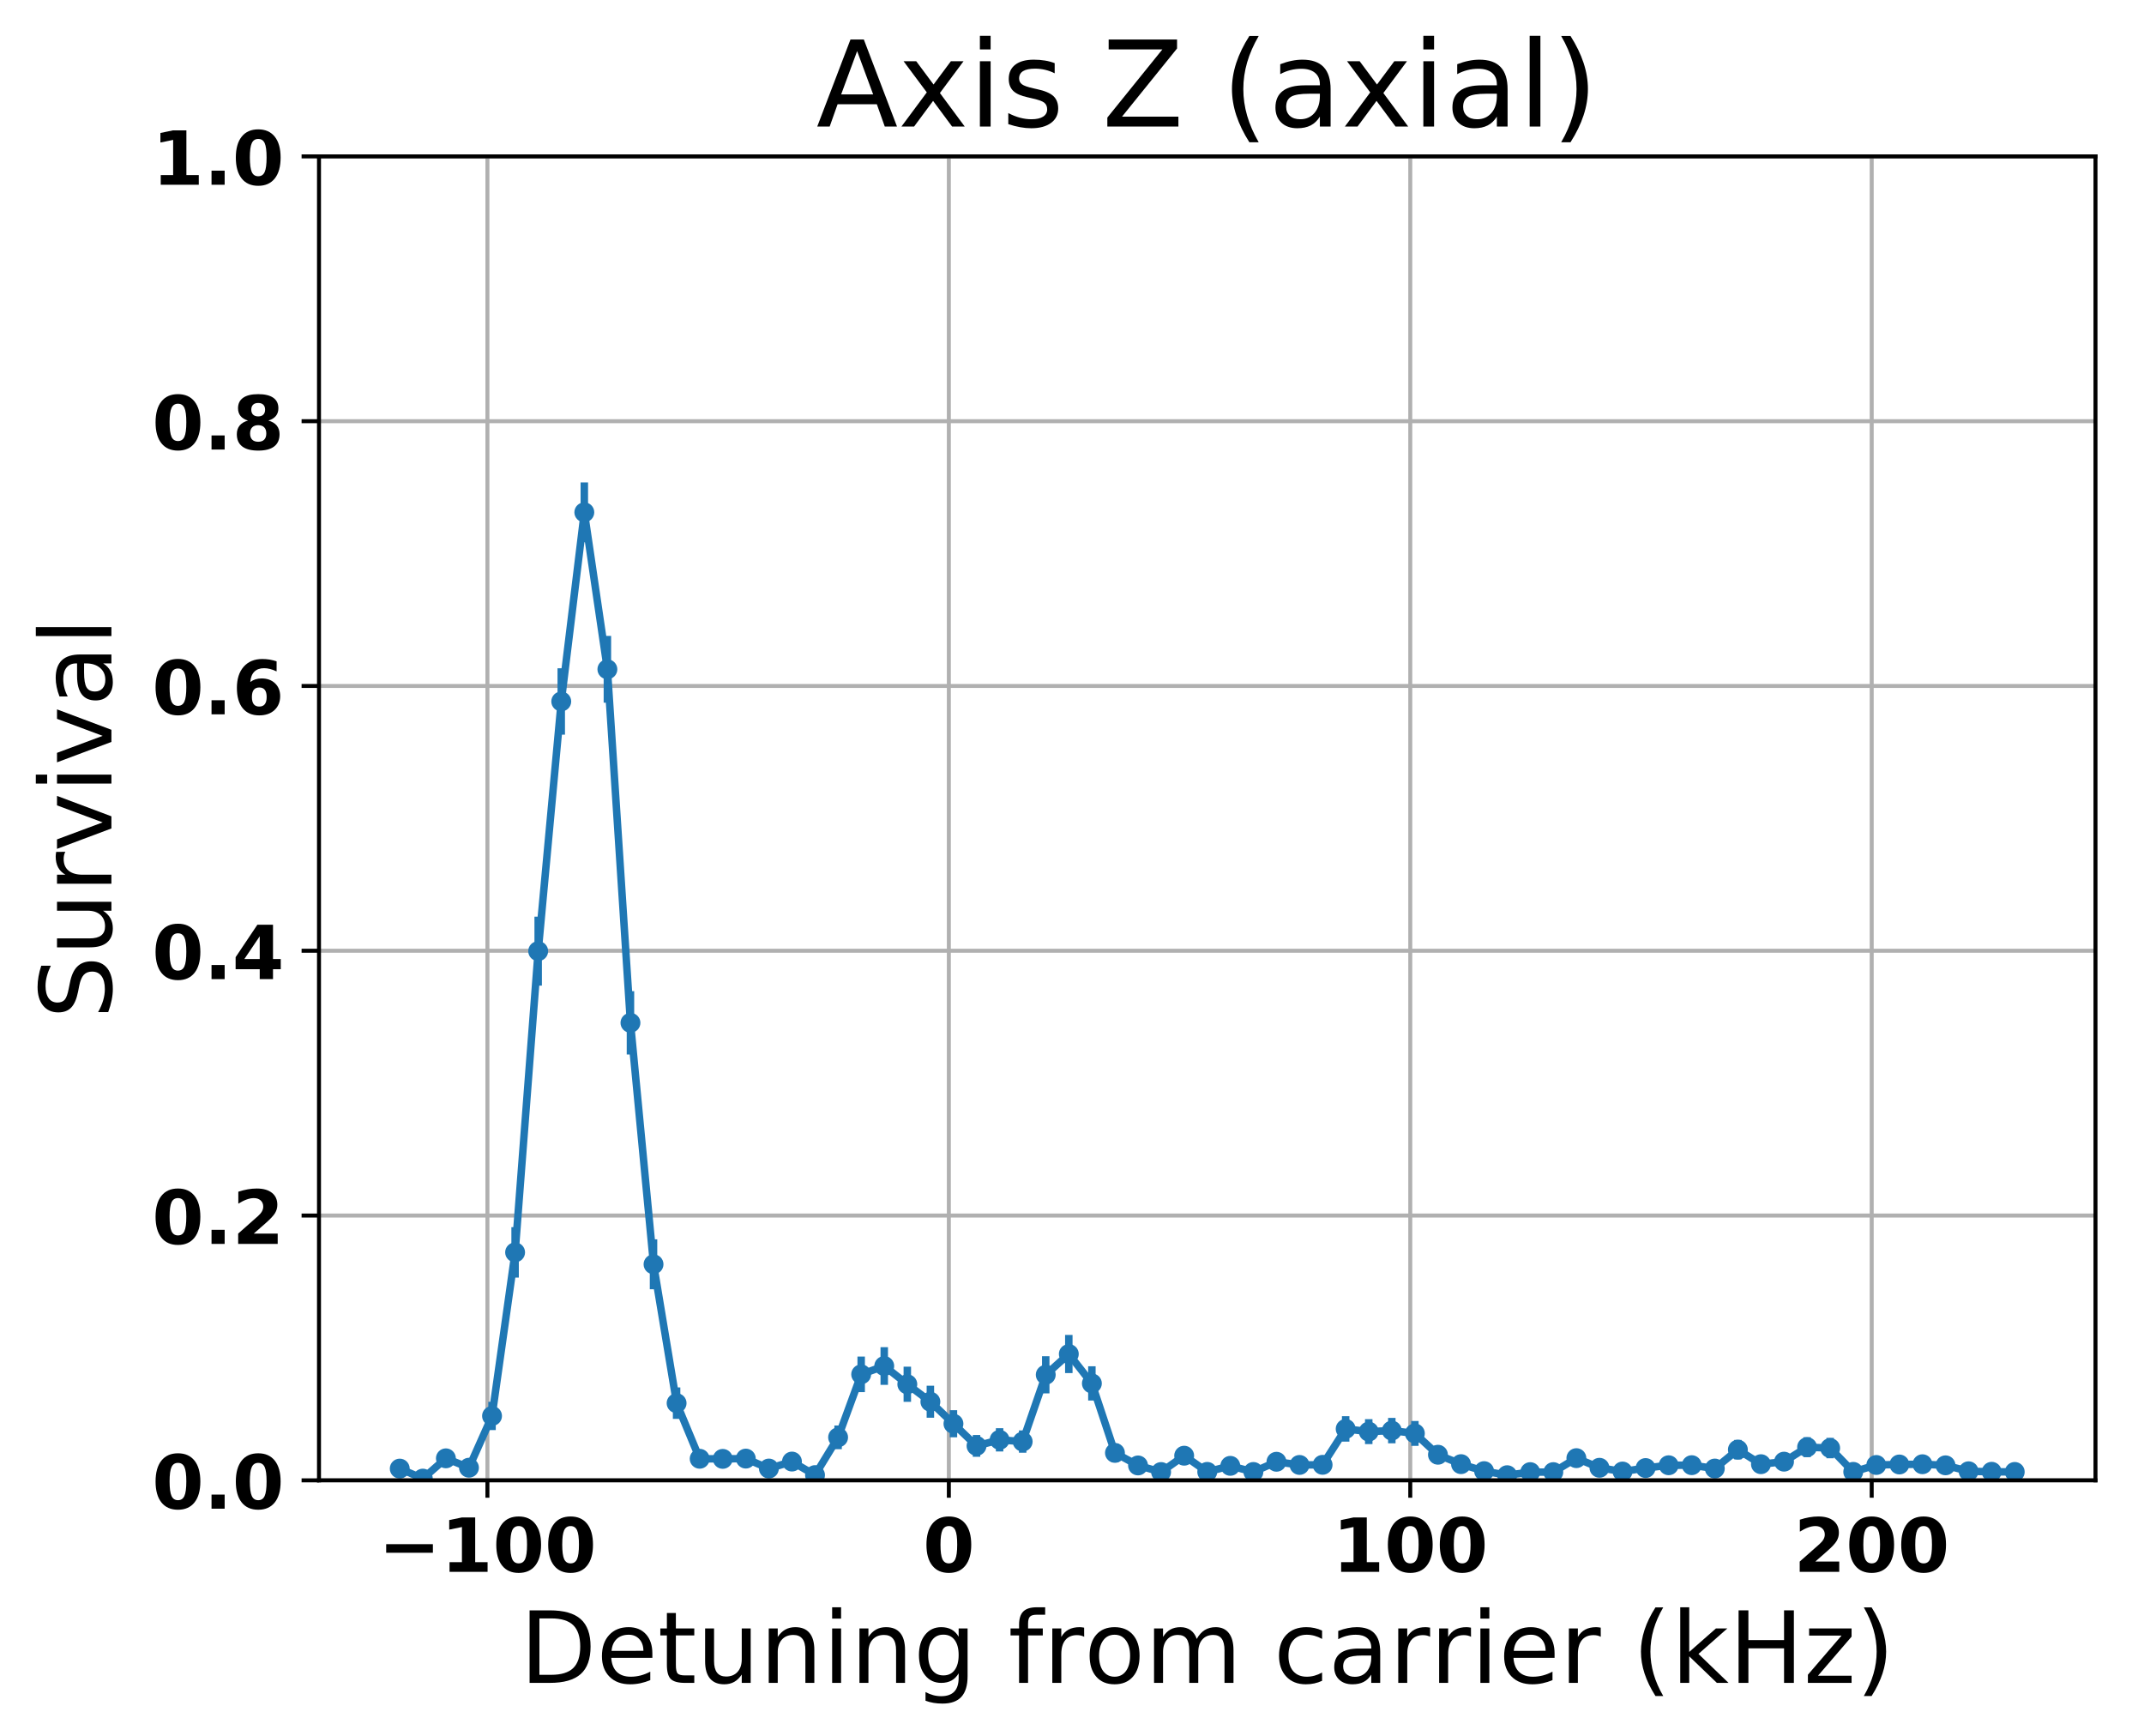 <?xml version="1.0" encoding="utf-8" standalone="no"?>
<!DOCTYPE svg PUBLIC "-//W3C//DTD SVG 1.1//EN"
  "http://www.w3.org/Graphics/SVG/1.1/DTD/svg11.dtd">
<!-- Created with matplotlib (http://matplotlib.org/) -->
<svg height="349pt" version="1.1" viewBox="0 0 431 349" width="431pt" xmlns="http://www.w3.org/2000/svg" xmlns:xlink="http://www.w3.org/1999/xlink">
 <defs>
  <style type="text/css">
*{stroke-linecap:butt;stroke-linejoin:round;}
  </style>
 </defs>
 <g id="figure_1">
  <g id="patch_1">
   <path d="M 0 349.622 
L 431.947 349.622 
L 431.947 0 
L 0 0 
z
" style="fill:none;"/>
  </g>
  <g id="axes_1">
   <g id="patch_2">
    <path d="M 64.127 297.548 
L 421.247 297.548 
L 421.247 31.436 
L 64.127 31.436 
z
" style="fill:none;"/>
   </g>
   <g id="matplotlib.axis_1">
    <g id="xtick_1">
     <g id="line2d_1">
      <path clip-path="url(#p37044e7fd1)" d="M 97.984 297.548 
L 97.984 31.436 
" style="fill:none;stroke:#b0b0b0;stroke-linecap:square;stroke-width:0.8;"/>
     </g>
     <g id="line2d_2">
      <defs>
       <path d="M 0 0 
L 0 3.5 
" id="m5db3d97ee5" style="stroke:#000000;stroke-width:0.8;"/>
      </defs>
      <g>
       <use style="stroke:#000000;stroke-width:0.8;" x="97.984" xlink:href="#m5db3d97ee5" y="297.548"/>
      </g>
     </g>
     <g id="text_1">
      <!-- −100 -->
      <defs>
       <path d="M 10.594 37.109 
L 73.188 37.109 
L 73.188 25.594 
L 10.594 25.594 
z
" id="DejaVuSans-Bold-2212"/>
       <path d="M 11.719 12.984 
L 28.328 12.984 
L 28.328 60.109 
L 11.281 56.594 
L 11.281 69.391 
L 28.219 72.906 
L 46.094 72.906 
L 46.094 12.984 
L 62.703 12.984 
L 62.703 0 
L 11.719 0 
z
" id="DejaVuSans-Bold-31"/>
       <path d="M 46 36.531 
Q 46 50.203 43.438 55.781 
Q 40.875 61.375 34.812 61.375 
Q 28.766 61.375 26.172 55.781 
Q 23.578 50.203 23.578 36.531 
Q 23.578 22.703 26.172 17.031 
Q 28.766 11.375 34.812 11.375 
Q 40.828 11.375 43.406 17.031 
Q 46 22.703 46 36.531 
z
M 64.797 36.375 
Q 64.797 18.266 56.984 8.422 
Q 49.172 -1.422 34.812 -1.422 
Q 20.406 -1.422 12.594 8.422 
Q 4.781 18.266 4.781 36.375 
Q 4.781 54.547 12.594 64.375 
Q 20.406 74.219 34.812 74.219 
Q 49.172 74.219 56.984 64.375 
Q 64.797 54.547 64.797 36.375 
z
" id="DejaVuSans-Bold-30"/>
      </defs>
      <g transform="translate(76.044 315.946)scale(0.15 -0.15)">
       <use xlink:href="#DejaVuSans-Bold-2212"/>
       <use x="83.789" xlink:href="#DejaVuSans-Bold-31"/>
       <use x="153.369" xlink:href="#DejaVuSans-Bold-30"/>
       <use x="222.949" xlink:href="#DejaVuSans-Bold-30"/>
      </g>
     </g>
    </g>
    <g id="xtick_2">
     <g id="line2d_3">
      <path clip-path="url(#p37044e7fd1)" d="M 190.743 297.548 
L 190.743 31.436 
" style="fill:none;stroke:#b0b0b0;stroke-linecap:square;stroke-width:0.8;"/>
     </g>
     <g id="line2d_4">
      <g>
       <use style="stroke:#000000;stroke-width:0.8;" x="190.743" xlink:href="#m5db3d97ee5" y="297.548"/>
      </g>
     </g>
     <g id="text_2">
      <!-- 0 -->
      <g transform="translate(185.524 315.946)scale(0.15 -0.15)">
       <use xlink:href="#DejaVuSans-Bold-30"/>
      </g>
     </g>
    </g>
    <g id="xtick_3">
     <g id="line2d_5">
      <path clip-path="url(#p37044e7fd1)" d="M 283.501 297.548 
L 283.501 31.436 
" style="fill:none;stroke:#b0b0b0;stroke-linecap:square;stroke-width:0.8;"/>
     </g>
     <g id="line2d_6">
      <g>
       <use style="stroke:#000000;stroke-width:0.8;" x="283.501" xlink:href="#m5db3d97ee5" y="297.548"/>
      </g>
     </g>
     <g id="text_3">
      <!-- 100 -->
      <g transform="translate(267.846 315.946)scale(0.15 -0.15)">
       <use xlink:href="#DejaVuSans-Bold-31"/>
       <use x="69.58" xlink:href="#DejaVuSans-Bold-30"/>
       <use x="139.16" xlink:href="#DejaVuSans-Bold-30"/>
      </g>
     </g>
    </g>
    <g id="xtick_4">
     <g id="line2d_7">
      <path clip-path="url(#p37044e7fd1)" d="M 376.26 297.548 
L 376.26 31.436 
" style="fill:none;stroke:#b0b0b0;stroke-linecap:square;stroke-width:0.8;"/>
     </g>
     <g id="line2d_8">
      <g>
       <use style="stroke:#000000;stroke-width:0.8;" x="376.26" xlink:href="#m5db3d97ee5" y="297.548"/>
      </g>
     </g>
     <g id="text_4">
      <!-- 200 -->
      <defs>
       <path d="M 28.812 13.812 
L 60.891 13.812 
L 60.891 0 
L 7.906 0 
L 7.906 13.812 
L 34.516 37.312 
Q 38.094 40.531 39.797 43.609 
Q 41.5 46.688 41.5 50 
Q 41.5 55.125 38.062 58.25 
Q 34.625 61.375 28.906 61.375 
Q 24.516 61.375 19.281 59.5 
Q 14.062 57.625 8.109 53.906 
L 8.109 69.922 
Q 14.453 72.016 20.656 73.109 
Q 26.859 74.219 32.812 74.219 
Q 45.906 74.219 53.156 68.453 
Q 60.406 62.703 60.406 52.391 
Q 60.406 46.438 57.328 41.281 
Q 54.25 36.141 44.391 27.484 
z
" id="DejaVuSans-Bold-32"/>
      </defs>
      <g transform="translate(360.604 315.946)scale(0.15 -0.15)">
       <use xlink:href="#DejaVuSans-Bold-32"/>
       <use x="69.58" xlink:href="#DejaVuSans-Bold-30"/>
       <use x="139.16" xlink:href="#DejaVuSans-Bold-30"/>
      </g>
     </g>
    </g>
    <g id="text_5">
     <!-- Detuning from carrier (kHz) -->
     <defs>
      <path d="M 19.672 64.797 
L 19.672 8.109 
L 31.594 8.109 
Q 46.688 8.109 53.688 14.938 
Q 60.688 21.781 60.688 36.531 
Q 60.688 51.172 53.688 57.984 
Q 46.688 64.797 31.594 64.797 
z
M 9.812 72.906 
L 30.078 72.906 
Q 51.266 72.906 61.172 64.094 
Q 71.094 55.281 71.094 36.531 
Q 71.094 17.672 61.125 8.828 
Q 51.172 0 30.078 0 
L 9.812 0 
z
" id="DejaVuSans-44"/>
      <path d="M 56.203 29.594 
L 56.203 25.203 
L 14.891 25.203 
Q 15.484 15.922 20.484 11.062 
Q 25.484 6.203 34.422 6.203 
Q 39.594 6.203 44.453 7.469 
Q 49.312 8.734 54.109 11.281 
L 54.109 2.781 
Q 49.266 0.734 44.188 -0.344 
Q 39.109 -1.422 33.891 -1.422 
Q 20.797 -1.422 13.156 6.188 
Q 5.516 13.812 5.516 26.812 
Q 5.516 40.234 12.766 48.109 
Q 20.016 56 32.328 56 
Q 43.359 56 49.781 48.891 
Q 56.203 41.797 56.203 29.594 
z
M 47.219 32.234 
Q 47.125 39.594 43.094 43.984 
Q 39.062 48.391 32.422 48.391 
Q 24.906 48.391 20.391 44.141 
Q 15.875 39.891 15.188 32.172 
z
" id="DejaVuSans-65"/>
      <path d="M 18.312 70.219 
L 18.312 54.688 
L 36.812 54.688 
L 36.812 47.703 
L 18.312 47.703 
L 18.312 18.016 
Q 18.312 11.328 20.141 9.422 
Q 21.969 7.516 27.594 7.516 
L 36.812 7.516 
L 36.812 0 
L 27.594 0 
Q 17.188 0 13.234 3.875 
Q 9.281 7.766 9.281 18.016 
L 9.281 47.703 
L 2.688 47.703 
L 2.688 54.688 
L 9.281 54.688 
L 9.281 70.219 
z
" id="DejaVuSans-74"/>
      <path d="M 8.5 21.578 
L 8.5 54.688 
L 17.484 54.688 
L 17.484 21.922 
Q 17.484 14.156 20.5 10.266 
Q 23.531 6.391 29.594 6.391 
Q 36.859 6.391 41.078 11.031 
Q 45.312 15.672 45.312 23.688 
L 45.312 54.688 
L 54.297 54.688 
L 54.297 0 
L 45.312 0 
L 45.312 8.406 
Q 42.047 3.422 37.719 1 
Q 33.406 -1.422 27.688 -1.422 
Q 18.266 -1.422 13.375 4.438 
Q 8.5 10.297 8.5 21.578 
z
M 31.109 56 
z
" id="DejaVuSans-75"/>
      <path d="M 54.891 33.016 
L 54.891 0 
L 45.906 0 
L 45.906 32.719 
Q 45.906 40.484 42.875 44.328 
Q 39.844 48.188 33.797 48.188 
Q 26.516 48.188 22.312 43.547 
Q 18.109 38.922 18.109 30.906 
L 18.109 0 
L 9.078 0 
L 9.078 54.688 
L 18.109 54.688 
L 18.109 46.188 
Q 21.344 51.125 25.703 53.562 
Q 30.078 56 35.797 56 
Q 45.219 56 50.047 50.172 
Q 54.891 44.344 54.891 33.016 
z
" id="DejaVuSans-6e"/>
      <path d="M 9.422 54.688 
L 18.406 54.688 
L 18.406 0 
L 9.422 0 
z
M 9.422 75.984 
L 18.406 75.984 
L 18.406 64.594 
L 9.422 64.594 
z
" id="DejaVuSans-69"/>
      <path d="M 45.406 27.984 
Q 45.406 37.75 41.375 43.109 
Q 37.359 48.484 30.078 48.484 
Q 22.859 48.484 18.828 43.109 
Q 14.797 37.75 14.797 27.984 
Q 14.797 18.266 18.828 12.891 
Q 22.859 7.516 30.078 7.516 
Q 37.359 7.516 41.375 12.891 
Q 45.406 18.266 45.406 27.984 
z
M 54.391 6.781 
Q 54.391 -7.172 48.188 -13.984 
Q 42 -20.797 29.203 -20.797 
Q 24.469 -20.797 20.266 -20.094 
Q 16.062 -19.391 12.109 -17.922 
L 12.109 -9.188 
Q 16.062 -11.328 19.922 -12.344 
Q 23.781 -13.375 27.781 -13.375 
Q 36.625 -13.375 41.016 -8.766 
Q 45.406 -4.156 45.406 5.172 
L 45.406 9.625 
Q 42.625 4.781 38.281 2.391 
Q 33.938 0 27.875 0 
Q 17.828 0 11.672 7.656 
Q 5.516 15.328 5.516 27.984 
Q 5.516 40.672 11.672 48.328 
Q 17.828 56 27.875 56 
Q 33.938 56 38.281 53.609 
Q 42.625 51.219 45.406 46.391 
L 45.406 54.688 
L 54.391 54.688 
z
" id="DejaVuSans-67"/>
      <path id="DejaVuSans-20"/>
      <path d="M 37.109 75.984 
L 37.109 68.5 
L 28.516 68.5 
Q 23.688 68.5 21.797 66.547 
Q 19.922 64.594 19.922 59.516 
L 19.922 54.688 
L 34.719 54.688 
L 34.719 47.703 
L 19.922 47.703 
L 19.922 0 
L 10.891 0 
L 10.891 47.703 
L 2.297 47.703 
L 2.297 54.688 
L 10.891 54.688 
L 10.891 58.5 
Q 10.891 67.625 15.141 71.797 
Q 19.391 75.984 28.609 75.984 
z
" id="DejaVuSans-66"/>
      <path d="M 41.109 46.297 
Q 39.594 47.172 37.812 47.578 
Q 36.031 48 33.891 48 
Q 26.266 48 22.188 43.047 
Q 18.109 38.094 18.109 28.812 
L 18.109 0 
L 9.078 0 
L 9.078 54.688 
L 18.109 54.688 
L 18.109 46.188 
Q 20.953 51.172 25.484 53.578 
Q 30.031 56 36.531 56 
Q 37.453 56 38.578 55.875 
Q 39.703 55.766 41.062 55.516 
z
" id="DejaVuSans-72"/>
      <path d="M 30.609 48.391 
Q 23.391 48.391 19.188 42.75 
Q 14.984 37.109 14.984 27.297 
Q 14.984 17.484 19.156 11.844 
Q 23.344 6.203 30.609 6.203 
Q 37.797 6.203 41.984 11.859 
Q 46.188 17.531 46.188 27.297 
Q 46.188 37.016 41.984 42.703 
Q 37.797 48.391 30.609 48.391 
z
M 30.609 56 
Q 42.328 56 49.016 48.375 
Q 55.719 40.766 55.719 27.297 
Q 55.719 13.875 49.016 6.219 
Q 42.328 -1.422 30.609 -1.422 
Q 18.844 -1.422 12.172 6.219 
Q 5.516 13.875 5.516 27.297 
Q 5.516 40.766 12.172 48.375 
Q 18.844 56 30.609 56 
z
" id="DejaVuSans-6f"/>
      <path d="M 52 44.188 
Q 55.375 50.25 60.062 53.125 
Q 64.75 56 71.094 56 
Q 79.641 56 84.281 50.016 
Q 88.922 44.047 88.922 33.016 
L 88.922 0 
L 79.891 0 
L 79.891 32.719 
Q 79.891 40.578 77.094 44.375 
Q 74.312 48.188 68.609 48.188 
Q 61.625 48.188 57.562 43.547 
Q 53.516 38.922 53.516 30.906 
L 53.516 0 
L 44.484 0 
L 44.484 32.719 
Q 44.484 40.625 41.703 44.406 
Q 38.922 48.188 33.109 48.188 
Q 26.219 48.188 22.156 43.531 
Q 18.109 38.875 18.109 30.906 
L 18.109 0 
L 9.078 0 
L 9.078 54.688 
L 18.109 54.688 
L 18.109 46.188 
Q 21.188 51.219 25.484 53.609 
Q 29.781 56 35.688 56 
Q 41.656 56 45.828 52.969 
Q 50 49.953 52 44.188 
z
" id="DejaVuSans-6d"/>
      <path d="M 48.781 52.594 
L 48.781 44.188 
Q 44.969 46.297 41.141 47.344 
Q 37.312 48.391 33.406 48.391 
Q 24.656 48.391 19.812 42.844 
Q 14.984 37.312 14.984 27.297 
Q 14.984 17.281 19.812 11.734 
Q 24.656 6.203 33.406 6.203 
Q 37.312 6.203 41.141 7.25 
Q 44.969 8.297 48.781 10.406 
L 48.781 2.094 
Q 45.016 0.344 40.984 -0.531 
Q 36.969 -1.422 32.422 -1.422 
Q 20.062 -1.422 12.781 6.344 
Q 5.516 14.109 5.516 27.297 
Q 5.516 40.672 12.859 48.328 
Q 20.219 56 33.016 56 
Q 37.156 56 41.109 55.141 
Q 45.062 54.297 48.781 52.594 
z
" id="DejaVuSans-63"/>
      <path d="M 34.281 27.484 
Q 23.391 27.484 19.188 25 
Q 14.984 22.516 14.984 16.5 
Q 14.984 11.719 18.141 8.906 
Q 21.297 6.109 26.703 6.109 
Q 34.188 6.109 38.703 11.406 
Q 43.219 16.703 43.219 25.484 
L 43.219 27.484 
z
M 52.203 31.203 
L 52.203 0 
L 43.219 0 
L 43.219 8.297 
Q 40.141 3.328 35.547 0.953 
Q 30.953 -1.422 24.312 -1.422 
Q 15.922 -1.422 10.953 3.297 
Q 6 8.016 6 15.922 
Q 6 25.141 12.172 29.828 
Q 18.359 34.516 30.609 34.516 
L 43.219 34.516 
L 43.219 35.406 
Q 43.219 41.609 39.141 45 
Q 35.062 48.391 27.688 48.391 
Q 23 48.391 18.547 47.266 
Q 14.109 46.141 10.016 43.891 
L 10.016 52.203 
Q 14.938 54.109 19.578 55.047 
Q 24.219 56 28.609 56 
Q 40.484 56 46.344 49.844 
Q 52.203 43.703 52.203 31.203 
z
" id="DejaVuSans-61"/>
      <path d="M 31 75.875 
Q 24.469 64.656 21.281 53.656 
Q 18.109 42.672 18.109 31.391 
Q 18.109 20.125 21.312 9.062 
Q 24.516 -2 31 -13.188 
L 23.188 -13.188 
Q 15.875 -1.703 12.234 9.375 
Q 8.594 20.453 8.594 31.391 
Q 8.594 42.281 12.203 53.312 
Q 15.828 64.359 23.188 75.875 
z
" id="DejaVuSans-28"/>
      <path d="M 9.078 75.984 
L 18.109 75.984 
L 18.109 31.109 
L 44.922 54.688 
L 56.391 54.688 
L 27.391 29.109 
L 57.625 0 
L 45.906 0 
L 18.109 26.703 
L 18.109 0 
L 9.078 0 
z
" id="DejaVuSans-6b"/>
      <path d="M 9.812 72.906 
L 19.672 72.906 
L 19.672 43.016 
L 55.516 43.016 
L 55.516 72.906 
L 65.375 72.906 
L 65.375 0 
L 55.516 0 
L 55.516 34.719 
L 19.672 34.719 
L 19.672 0 
L 9.812 0 
z
" id="DejaVuSans-48"/>
      <path d="M 5.516 54.688 
L 48.188 54.688 
L 48.188 46.484 
L 14.406 7.172 
L 48.188 7.172 
L 48.188 0 
L 4.297 0 
L 4.297 8.203 
L 38.094 47.516 
L 5.516 47.516 
z
" id="DejaVuSans-7a"/>
      <path d="M 8.016 75.875 
L 15.828 75.875 
Q 23.141 64.359 26.781 53.312 
Q 30.422 42.281 30.422 31.391 
Q 30.422 20.453 26.781 9.375 
Q 23.141 -1.703 15.828 -13.188 
L 8.016 -13.188 
Q 14.5 -2 17.703 9.062 
Q 20.906 20.125 20.906 31.391 
Q 20.906 42.672 17.703 53.656 
Q 14.5 64.656 8.016 75.875 
z
" id="DejaVuSans-29"/>
     </defs>
     <g transform="translate(104.501 338.262)scale(0.2 -0.2)">
      <use xlink:href="#DejaVuSans-44"/>
      <use x="77.002" xlink:href="#DejaVuSans-65"/>
      <use x="138.525" xlink:href="#DejaVuSans-74"/>
      <use x="177.734" xlink:href="#DejaVuSans-75"/>
      <use x="241.113" xlink:href="#DejaVuSans-6e"/>
      <use x="304.492" xlink:href="#DejaVuSans-69"/>
      <use x="332.275" xlink:href="#DejaVuSans-6e"/>
      <use x="395.654" xlink:href="#DejaVuSans-67"/>
      <use x="459.131" xlink:href="#DejaVuSans-20"/>
      <use x="490.918" xlink:href="#DejaVuSans-66"/>
      <use x="526.123" xlink:href="#DejaVuSans-72"/>
      <use x="567.205" xlink:href="#DejaVuSans-6f"/>
      <use x="628.387" xlink:href="#DejaVuSans-6d"/>
      <use x="725.799" xlink:href="#DejaVuSans-20"/>
      <use x="757.586" xlink:href="#DejaVuSans-63"/>
      <use x="812.566" xlink:href="#DejaVuSans-61"/>
      <use x="873.846" xlink:href="#DejaVuSans-72"/>
      <use x="914.943" xlink:href="#DejaVuSans-72"/>
      <use x="956.057" xlink:href="#DejaVuSans-69"/>
      <use x="983.84" xlink:href="#DejaVuSans-65"/>
      <use x="1045.363" xlink:href="#DejaVuSans-72"/>
      <use x="1086.477" xlink:href="#DejaVuSans-20"/>
      <use x="1118.264" xlink:href="#DejaVuSans-28"/>
      <use x="1157.277" xlink:href="#DejaVuSans-6b"/>
      <use x="1215.188" xlink:href="#DejaVuSans-48"/>
      <use x="1290.383" xlink:href="#DejaVuSans-7a"/>
      <use x="1342.873" xlink:href="#DejaVuSans-29"/>
     </g>
    </g>
   </g>
   <g id="matplotlib.axis_2">
    <g id="ytick_1">
     <g id="line2d_9">
      <path clip-path="url(#p37044e7fd1)" d="M 64.127 297.548 
L 421.247 297.548 
" style="fill:none;stroke:#b0b0b0;stroke-linecap:square;stroke-width:0.8;"/>
     </g>
     <g id="line2d_10">
      <defs>
       <path d="M 0 0 
L -3.5 0 
" id="m69295c6ba0" style="stroke:#000000;stroke-width:0.8;"/>
      </defs>
      <g>
       <use style="stroke:#000000;stroke-width:0.8;" x="64.127" xlink:href="#m69295c6ba0" y="297.548"/>
      </g>
     </g>
     <g id="text_6">
      <!-- 0.0 -->
      <defs>
       <path d="M 10.203 18.891 
L 27.781 18.891 
L 27.781 0 
L 10.203 0 
z
" id="DejaVuSans-Bold-2e"/>
      </defs>
      <g transform="translate(30.556 303.247)scale(0.15 -0.15)">
       <use xlink:href="#DejaVuSans-Bold-30"/>
       <use x="69.58" xlink:href="#DejaVuSans-Bold-2e"/>
       <use x="107.568" xlink:href="#DejaVuSans-Bold-30"/>
      </g>
     </g>
    </g>
    <g id="ytick_2">
     <g id="line2d_11">
      <path clip-path="url(#p37044e7fd1)" d="M 64.127 244.326 
L 421.247 244.326 
" style="fill:none;stroke:#b0b0b0;stroke-linecap:square;stroke-width:0.8;"/>
     </g>
     <g id="line2d_12">
      <g>
       <use style="stroke:#000000;stroke-width:0.8;" x="64.127" xlink:href="#m69295c6ba0" y="244.326"/>
      </g>
     </g>
     <g id="text_7">
      <!-- 0.2 -->
      <g transform="translate(30.556 250.025)scale(0.15 -0.15)">
       <use xlink:href="#DejaVuSans-Bold-30"/>
       <use x="69.58" xlink:href="#DejaVuSans-Bold-2e"/>
       <use x="107.568" xlink:href="#DejaVuSans-Bold-32"/>
      </g>
     </g>
    </g>
    <g id="ytick_3">
     <g id="line2d_13">
      <path clip-path="url(#p37044e7fd1)" d="M 64.127 191.103 
L 421.247 191.103 
" style="fill:none;stroke:#b0b0b0;stroke-linecap:square;stroke-width:0.8;"/>
     </g>
     <g id="line2d_14">
      <g>
       <use style="stroke:#000000;stroke-width:0.8;" x="64.127" xlink:href="#m69295c6ba0" y="191.103"/>
      </g>
     </g>
     <g id="text_8">
      <!-- 0.4 -->
      <defs>
       <path d="M 36.812 57.422 
L 16.219 26.906 
L 36.812 26.906 
z
M 33.688 72.906 
L 54.594 72.906 
L 54.594 26.906 
L 64.984 26.906 
L 64.984 13.281 
L 54.594 13.281 
L 54.594 0 
L 36.812 0 
L 36.812 13.281 
L 4.5 13.281 
L 4.5 29.391 
z
" id="DejaVuSans-Bold-34"/>
      </defs>
      <g transform="translate(30.556 196.802)scale(0.15 -0.15)">
       <use xlink:href="#DejaVuSans-Bold-30"/>
       <use x="69.58" xlink:href="#DejaVuSans-Bold-2e"/>
       <use x="107.568" xlink:href="#DejaVuSans-Bold-34"/>
      </g>
     </g>
    </g>
    <g id="ytick_4">
     <g id="line2d_15">
      <path clip-path="url(#p37044e7fd1)" d="M 64.127 137.881 
L 421.247 137.881 
" style="fill:none;stroke:#b0b0b0;stroke-linecap:square;stroke-width:0.8;"/>
     </g>
     <g id="line2d_16">
      <g>
       <use style="stroke:#000000;stroke-width:0.8;" x="64.127" xlink:href="#m69295c6ba0" y="137.881"/>
      </g>
     </g>
     <g id="text_9">
      <!-- 0.6 -->
      <defs>
       <path d="M 36.188 35.984 
Q 31.25 35.984 28.781 32.781 
Q 26.312 29.594 26.312 23.188 
Q 26.312 16.797 28.781 13.594 
Q 31.25 10.406 36.188 10.406 
Q 41.156 10.406 43.625 13.594 
Q 46.094 16.797 46.094 23.188 
Q 46.094 29.594 43.625 32.781 
Q 41.156 35.984 36.188 35.984 
z
M 59.422 71 
L 59.422 57.516 
Q 54.781 59.719 50.672 60.766 
Q 46.578 61.812 42.672 61.812 
Q 34.281 61.812 29.594 57.141 
Q 24.906 52.484 24.125 43.312 
Q 27.344 45.703 31.094 46.891 
Q 34.859 48.094 39.312 48.094 
Q 50.484 48.094 57.344 41.547 
Q 64.203 35.016 64.203 24.422 
Q 64.203 12.703 56.531 5.641 
Q 48.875 -1.422 35.984 -1.422 
Q 21.781 -1.422 13.984 8.172 
Q 6.203 17.781 6.203 35.406 
Q 6.203 53.469 15.312 63.797 
Q 24.422 74.125 40.281 74.125 
Q 45.312 74.125 50.047 73.344 
Q 54.781 72.562 59.422 71 
z
" id="DejaVuSans-Bold-36"/>
      </defs>
      <g transform="translate(30.556 143.58)scale(0.15 -0.15)">
       <use xlink:href="#DejaVuSans-Bold-30"/>
       <use x="69.58" xlink:href="#DejaVuSans-Bold-2e"/>
       <use x="107.568" xlink:href="#DejaVuSans-Bold-36"/>
      </g>
     </g>
    </g>
    <g id="ytick_5">
     <g id="line2d_17">
      <path clip-path="url(#p37044e7fd1)" d="M 64.127 84.659 
L 421.247 84.659 
" style="fill:none;stroke:#b0b0b0;stroke-linecap:square;stroke-width:0.8;"/>
     </g>
     <g id="line2d_18">
      <g>
       <use style="stroke:#000000;stroke-width:0.8;" x="64.127" xlink:href="#m69295c6ba0" y="84.659"/>
      </g>
     </g>
     <g id="text_10">
      <!-- 0.8 -->
      <defs>
       <path d="M 34.812 32.625 
Q 29.547 32.625 26.703 29.734 
Q 23.875 26.859 23.875 21.484 
Q 23.875 16.109 26.703 13.25 
Q 29.547 10.406 34.812 10.406 
Q 40.047 10.406 42.828 13.25 
Q 45.609 16.109 45.609 21.484 
Q 45.609 26.906 42.828 29.766 
Q 40.047 32.625 34.812 32.625 
z
M 21.094 38.812 
Q 14.453 40.828 11.078 44.969 
Q 7.719 49.125 7.719 55.328 
Q 7.719 64.547 14.594 69.375 
Q 21.484 74.219 34.812 74.219 
Q 48.047 74.219 54.922 69.406 
Q 61.812 64.594 61.812 55.328 
Q 61.812 49.125 58.422 44.969 
Q 55.031 40.828 48.391 38.812 
Q 55.812 36.766 59.594 32.156 
Q 63.375 27.547 63.375 20.516 
Q 63.375 9.672 56.172 4.125 
Q 48.969 -1.422 34.812 -1.422 
Q 20.609 -1.422 13.359 4.125 
Q 6.109 9.672 6.109 20.516 
Q 6.109 27.547 9.891 32.156 
Q 13.672 36.766 21.094 38.812 
z
M 25.484 53.422 
Q 25.484 49.078 27.906 46.734 
Q 30.328 44.391 34.812 44.391 
Q 39.203 44.391 41.594 46.734 
Q 44 49.078 44 53.422 
Q 44 57.766 41.594 60.078 
Q 39.203 62.406 34.812 62.406 
Q 30.328 62.406 27.906 60.062 
Q 25.484 57.719 25.484 53.422 
z
" id="DejaVuSans-Bold-38"/>
      </defs>
      <g transform="translate(30.556 90.357)scale(0.15 -0.15)">
       <use xlink:href="#DejaVuSans-Bold-30"/>
       <use x="69.58" xlink:href="#DejaVuSans-Bold-2e"/>
       <use x="107.568" xlink:href="#DejaVuSans-Bold-38"/>
      </g>
     </g>
    </g>
    <g id="ytick_6">
     <g id="line2d_19">
      <path clip-path="url(#p37044e7fd1)" d="M 64.127 31.436 
L 421.247 31.436 
" style="fill:none;stroke:#b0b0b0;stroke-linecap:square;stroke-width:0.8;"/>
     </g>
     <g id="line2d_20">
      <g>
       <use style="stroke:#000000;stroke-width:0.8;" x="64.127" xlink:href="#m69295c6ba0" y="31.436"/>
      </g>
     </g>
     <g id="text_11">
      <!-- 1.0 -->
      <g transform="translate(30.556 37.135)scale(0.15 -0.15)">
       <use xlink:href="#DejaVuSans-Bold-31"/>
       <use x="69.58" xlink:href="#DejaVuSans-Bold-2e"/>
       <use x="107.568" xlink:href="#DejaVuSans-Bold-30"/>
      </g>
     </g>
    </g>
    <g id="text_12">
     <!-- Survival -->
     <defs>
      <path d="M 53.516 70.516 
L 53.516 60.891 
Q 47.906 63.578 42.922 64.891 
Q 37.938 66.219 33.297 66.219 
Q 25.25 66.219 20.875 63.094 
Q 16.5 59.969 16.5 54.203 
Q 16.5 49.359 19.406 46.891 
Q 22.312 44.438 30.422 42.922 
L 36.375 41.703 
Q 47.406 39.594 52.656 34.297 
Q 57.906 29 57.906 20.125 
Q 57.906 9.516 50.797 4.047 
Q 43.703 -1.422 29.984 -1.422 
Q 24.812 -1.422 18.969 -0.25 
Q 13.141 0.922 6.891 3.219 
L 6.891 13.375 
Q 12.891 10.016 18.656 8.297 
Q 24.422 6.594 29.984 6.594 
Q 38.422 6.594 43.016 9.906 
Q 47.609 13.234 47.609 19.391 
Q 47.609 24.75 44.312 27.781 
Q 41.016 30.812 33.5 32.328 
L 27.484 33.5 
Q 16.453 35.688 11.516 40.375 
Q 6.594 45.062 6.594 53.422 
Q 6.594 63.094 13.406 68.656 
Q 20.219 74.219 32.172 74.219 
Q 37.312 74.219 42.625 73.281 
Q 47.953 72.359 53.516 70.516 
z
" id="DejaVuSans-53"/>
      <path d="M 2.984 54.688 
L 12.5 54.688 
L 29.594 8.797 
L 46.688 54.688 
L 56.203 54.688 
L 35.688 0 
L 23.484 0 
z
" id="DejaVuSans-76"/>
      <path d="M 9.422 75.984 
L 18.406 75.984 
L 18.406 0 
L 9.422 0 
z
" id="DejaVuSans-6c"/>
     </defs>
     <g transform="translate(22.397 204.811)rotate(-90)scale(0.2 -0.2)">
      <use xlink:href="#DejaVuSans-53"/>
      <use x="63.477" xlink:href="#DejaVuSans-75"/>
      <use x="126.855" xlink:href="#DejaVuSans-72"/>
      <use x="167.969" xlink:href="#DejaVuSans-76"/>
      <use x="227.148" xlink:href="#DejaVuSans-69"/>
      <use x="254.932" xlink:href="#DejaVuSans-76"/>
      <use x="314.111" xlink:href="#DejaVuSans-61"/>
      <use x="375.391" xlink:href="#DejaVuSans-6c"/>
     </g>
    </g>
   </g>
   <g id="LineCollection_1">
    <path clip-path="url(#p37044e7fd1)" d="M 80.36 296.401 
L 80.36 293.98 
" style="fill:none;stroke:#1f77b4;stroke-width:1.5;"/>
    <path clip-path="url(#p37044e7fd1)" d="M 84.998 297.548 
L 84.998 296.857 
" style="fill:none;stroke:#1f77b4;stroke-width:1.5;"/>
    <path clip-path="url(#p37044e7fd1)" d="M 89.636 294.813 
L 89.636 291.436 
" style="fill:none;stroke:#1f77b4;stroke-width:1.5;"/>
    <path clip-path="url(#p37044e7fd1)" d="M 94.274 296.313 
L 94.274 293.708 
" style="fill:none;stroke:#1f77b4;stroke-width:1.5;"/>
    <path clip-path="url(#p37044e7fd1)" d="M 98.912 287.45 
L 98.912 281.765 
" style="fill:none;stroke:#1f77b4;stroke-width:1.5;"/>
    <path clip-path="url(#p37044e7fd1)" d="M 103.55 256.795 
L 103.55 246.656 
" style="fill:none;stroke:#1f77b4;stroke-width:1.5;"/>
    <path clip-path="url(#p37044e7fd1)" d="M 108.188 198.106 
L 108.188 184.251 
" style="fill:none;stroke:#1f77b4;stroke-width:1.5;"/>
    <path clip-path="url(#p37044e7fd1)" d="M 112.826 147.666 
L 112.826 134.317 
" style="fill:none;stroke:#1f77b4;stroke-width:1.5;"/>
    <path clip-path="url(#p37044e7fd1)" d="M 117.463 108.986 
L 117.463 96.965 
" style="fill:none;stroke:#1f77b4;stroke-width:1.5;"/>
    <path clip-path="url(#p37044e7fd1)" d="M 122.101 141.24 
L 122.101 127.816 
" style="fill:none;stroke:#1f77b4;stroke-width:1.5;"/>
    <path clip-path="url(#p37044e7fd1)" d="M 126.739 211.955 
L 126.739 199.221 
" style="fill:none;stroke:#1f77b4;stroke-width:1.5;"/>
    <path clip-path="url(#p37044e7fd1)" d="M 131.377 259.142 
L 131.377 249.103 
" style="fill:none;stroke:#1f77b4;stroke-width:1.5;"/>
    <path clip-path="url(#p37044e7fd1)" d="M 136.015 285.195 
L 136.015 278.878 
" style="fill:none;stroke:#1f77b4;stroke-width:1.5;"/>
    <path clip-path="url(#p37044e7fd1)" d="M 140.653 294.868 
L 140.653 291.558 
" style="fill:none;stroke:#1f77b4;stroke-width:1.5;"/>
    <path clip-path="url(#p37044e7fd1)" d="M 145.291 294.882 
L 145.291 291.588 
" style="fill:none;stroke:#1f77b4;stroke-width:1.5;"/>
    <path clip-path="url(#p37044e7fd1)" d="M 149.929 294.848 
L 149.929 291.513 
" style="fill:none;stroke:#1f77b4;stroke-width:1.5;"/>
    <path clip-path="url(#p37044e7fd1)" d="M 154.567 296.395 
L 154.567 293.962 
" style="fill:none;stroke:#1f77b4;stroke-width:1.5;"/>
    <path clip-path="url(#p37044e7fd1)" d="M 159.205 295.338 
L 159.205 292.214 
" style="fill:none;stroke:#1f77b4;stroke-width:1.5;"/>
    <path clip-path="url(#p37044e7fd1)" d="M 163.843 297.279 
L 163.843 295.711 
" style="fill:none;stroke:#1f77b4;stroke-width:1.5;"/>
    <path clip-path="url(#p37044e7fd1)" d="M 168.481 291.29 
L 168.481 286.526 
" style="fill:none;stroke:#1f77b4;stroke-width:1.5;"/>
    <path clip-path="url(#p37044e7fd1)" d="M 173.119 279.82 
L 173.119 272.673 
" style="fill:none;stroke:#1f77b4;stroke-width:1.5;"/>
    <path clip-path="url(#p37044e7fd1)" d="M 177.756 278.356 
L 177.756 270.788 
" style="fill:none;stroke:#1f77b4;stroke-width:1.5;"/>
    <path clip-path="url(#p37044e7fd1)" d="M 182.394 281.773 
L 182.394 274.706 
" style="fill:none;stroke:#1f77b4;stroke-width:1.5;"/>
    <path clip-path="url(#p37044e7fd1)" d="M 187.032 284.965 
L 187.032 278.535 
" style="fill:none;stroke:#1f77b4;stroke-width:1.5;"/>
    <path clip-path="url(#p37044e7fd1)" d="M 191.67 288.895 
L 191.67 283.451 
" style="fill:none;stroke:#1f77b4;stroke-width:1.5;"/>
    <path clip-path="url(#p37044e7fd1)" d="M 196.308 292.813 
L 196.308 288.431 
" style="fill:none;stroke:#1f77b4;stroke-width:1.5;"/>
    <path clip-path="url(#p37044e7fd1)" d="M 200.946 291.749 
L 200.946 287.07 
" style="fill:none;stroke:#1f77b4;stroke-width:1.5;"/>
    <path clip-path="url(#p37044e7fd1)" d="M 205.584 292.001 
L 205.584 287.521 
" style="fill:none;stroke:#1f77b4;stroke-width:1.5;"/>
    <path clip-path="url(#p37044e7fd1)" d="M 210.222 280.066 
L 210.222 272.596 
" style="fill:none;stroke:#1f77b4;stroke-width:1.5;"/>
    <path clip-path="url(#p37044e7fd1)" d="M 214.86 275.992 
L 214.86 268.325 
" style="fill:none;stroke:#1f77b4;stroke-width:1.5;"/>
    <path clip-path="url(#p37044e7fd1)" d="M 219.498 281.51 
L 219.498 274.627 
" style="fill:none;stroke:#1f77b4;stroke-width:1.5;"/>
    <path clip-path="url(#p37044e7fd1)" d="M 224.136 293.878 
L 224.136 290.185 
" style="fill:none;stroke:#1f77b4;stroke-width:1.5;"/>
    <path clip-path="url(#p37044e7fd1)" d="M 228.774 295.92 
L 228.774 293.189 
" style="fill:none;stroke:#1f77b4;stroke-width:1.5;"/>
    <path clip-path="url(#p37044e7fd1)" d="M 233.411 296.879 
L 233.411 294.883 
" style="fill:none;stroke:#1f77b4;stroke-width:1.5;"/>
    <path clip-path="url(#p37044e7fd1)" d="M 238.049 294.359 
L 238.049 290.833 
" style="fill:none;stroke:#1f77b4;stroke-width:1.5;"/>
    <path clip-path="url(#p37044e7fd1)" d="M 242.687 296.867 
L 242.687 294.835 
" style="fill:none;stroke:#1f77b4;stroke-width:1.5;"/>
    <path clip-path="url(#p37044e7fd1)" d="M 247.325 295.963 
L 247.325 293.306 
" style="fill:none;stroke:#1f77b4;stroke-width:1.5;"/>
    <path clip-path="url(#p37044e7fd1)" d="M 251.963 296.874 
L 251.963 294.863 
" style="fill:none;stroke:#1f77b4;stroke-width:1.5;"/>
    <path clip-path="url(#p37044e7fd1)" d="M 256.601 295.36 
L 256.601 292.269 
" style="fill:none;stroke:#1f77b4;stroke-width:1.5;"/>
    <path clip-path="url(#p37044e7fd1)" d="M 261.239 295.865 
L 261.239 293.043 
" style="fill:none;stroke:#1f77b4;stroke-width:1.5;"/>
    <path clip-path="url(#p37044e7fd1)" d="M 265.877 295.851 
L 265.877 293.008 
" style="fill:none;stroke:#1f77b4;stroke-width:1.5;"/>
    <path clip-path="url(#p37044e7fd1)" d="M 270.515 289.766 
L 270.515 284.655 
" style="fill:none;stroke:#1f77b4;stroke-width:1.5;"/>
    <path clip-path="url(#p37044e7fd1)" d="M 275.153 290.259 
L 275.153 285.25 
" style="fill:none;stroke:#1f77b4;stroke-width:1.5;"/>
    <path clip-path="url(#p37044e7fd1)" d="M 279.791 290.107 
L 279.791 284.996 
" style="fill:none;stroke:#1f77b4;stroke-width:1.5;"/>
    <path clip-path="url(#p37044e7fd1)" d="M 284.429 290.618 
L 284.429 285.62 
" style="fill:none;stroke:#1f77b4;stroke-width:1.5;"/>
    <path clip-path="url(#p37044e7fd1)" d="M 289.067 294.235 
L 289.067 290.574 
" style="fill:none;stroke:#1f77b4;stroke-width:1.5;"/>
    <path clip-path="url(#p37044e7fd1)" d="M 293.704 295.777 
L 293.704 292.811 
" style="fill:none;stroke:#1f77b4;stroke-width:1.5;"/>
    <path clip-path="url(#p37044e7fd1)" d="M 298.342 296.806 
L 298.342 294.594 
" style="fill:none;stroke:#1f77b4;stroke-width:1.5;"/>
    <path clip-path="url(#p37044e7fd1)" d="M 302.98 297.285 
L 302.98 295.749 
" style="fill:none;stroke:#1f77b4;stroke-width:1.5;"/>
    <path clip-path="url(#p37044e7fd1)" d="M 307.618 296.886 
L 307.618 294.909 
" style="fill:none;stroke:#1f77b4;stroke-width:1.5;"/>
    <path clip-path="url(#p37044e7fd1)" d="M 312.256 296.886 
L 312.256 294.909 
" style="fill:none;stroke:#1f77b4;stroke-width:1.5;"/>
    <path clip-path="url(#p37044e7fd1)" d="M 316.894 294.792 
L 316.894 291.388 
" style="fill:none;stroke:#1f77b4;stroke-width:1.5;"/>
    <path clip-path="url(#p37044e7fd1)" d="M 321.532 296.319 
L 321.532 293.729 
" style="fill:none;stroke:#1f77b4;stroke-width:1.5;"/>
    <path clip-path="url(#p37044e7fd1)" d="M 326.17 296.838 
L 326.17 294.72 
" style="fill:none;stroke:#1f77b4;stroke-width:1.5;"/>
    <path clip-path="url(#p37044e7fd1)" d="M 330.808 296.346 
L 330.808 293.81 
" style="fill:none;stroke:#1f77b4;stroke-width:1.5;"/>
    <path clip-path="url(#p37044e7fd1)" d="M 335.446 295.899 
L 335.446 293.134 
" style="fill:none;stroke:#1f77b4;stroke-width:1.5;"/>
    <path clip-path="url(#p37044e7fd1)" d="M 340.084 295.89 
L 340.084 293.112 
" style="fill:none;stroke:#1f77b4;stroke-width:1.5;"/>
    <path clip-path="url(#p37044e7fd1)" d="M 344.722 296.395 
L 344.722 293.962 
" style="fill:none;stroke:#1f77b4;stroke-width:1.5;"/>
    <path clip-path="url(#p37044e7fd1)" d="M 349.36 293.335 
L 349.36 289.429 
" style="fill:none;stroke:#1f77b4;stroke-width:1.5;"/>
    <path clip-path="url(#p37044e7fd1)" d="M 353.997 295.782 
L 353.997 292.824 
" style="fill:none;stroke:#1f77b4;stroke-width:1.5;"/>
    <path clip-path="url(#p37044e7fd1)" d="M 358.635 295.349 
L 358.635 292.242 
" style="fill:none;stroke:#1f77b4;stroke-width:1.5;"/>
    <path clip-path="url(#p37044e7fd1)" d="M 363.273 292.889 
L 363.273 288.87 
" style="fill:none;stroke:#1f77b4;stroke-width:1.5;"/>
    <path clip-path="url(#p37044e7fd1)" d="M 367.911 293.118 
L 367.911 289.014 
" style="fill:none;stroke:#1f77b4;stroke-width:1.5;"/>
    <path clip-path="url(#p37044e7fd1)" d="M 372.549 296.865 
L 372.549 294.828 
" style="fill:none;stroke:#1f77b4;stroke-width:1.5;"/>
    <path clip-path="url(#p37044e7fd1)" d="M 377.187 295.869 
L 377.187 293.055 
" style="fill:none;stroke:#1f77b4;stroke-width:1.5;"/>
    <path clip-path="url(#p37044e7fd1)" d="M 381.825 295.815 
L 381.825 292.912 
" style="fill:none;stroke:#1f77b4;stroke-width:1.5;"/>
    <path clip-path="url(#p37044e7fd1)" d="M 386.463 295.787 
L 386.463 292.837 
" style="fill:none;stroke:#1f77b4;stroke-width:1.5;"/>
    <path clip-path="url(#p37044e7fd1)" d="M 391.101 295.907 
L 391.101 293.157 
" style="fill:none;stroke:#1f77b4;stroke-width:1.5;"/>
    <path clip-path="url(#p37044e7fd1)" d="M 395.739 296.817 
L 395.739 294.635 
" style="fill:none;stroke:#1f77b4;stroke-width:1.5;"/>
    <path clip-path="url(#p37044e7fd1)" d="M 400.377 296.858 
L 400.377 294.8 
" style="fill:none;stroke:#1f77b4;stroke-width:1.5;"/>
    <path clip-path="url(#p37044e7fd1)" d="M 405.015 296.871 
L 405.015 294.849 
" style="fill:none;stroke:#1f77b4;stroke-width:1.5;"/>
   </g>
   <g id="line2d_21">
    <path clip-path="url(#p37044e7fd1)" d="M 80.36 295.19 
L 84.998 297.203 
L 89.636 293.124 
L 94.274 295.01 
L 98.912 284.608 
L 103.55 251.725 
L 108.188 191.179 
L 112.826 140.991 
L 117.463 102.975 
L 122.101 134.528 
L 126.739 205.588 
L 131.377 254.123 
L 136.015 282.037 
L 140.653 293.213 
L 145.291 293.235 
L 149.929 293.18 
L 154.567 295.178 
L 159.205 293.776 
L 163.843 296.495 
L 168.481 288.908 
L 173.119 276.246 
L 177.756 274.572 
L 182.394 278.239 
L 187.032 281.75 
L 191.67 286.173 
L 196.308 290.622 
L 200.946 289.409 
L 205.584 289.761 
L 210.222 276.331 
L 214.86 272.158 
L 219.498 278.069 
L 224.136 292.031 
L 228.774 294.554 
L 233.411 295.881 
L 238.049 292.596 
L 242.687 295.851 
L 247.325 294.635 
L 251.963 295.868 
L 256.601 293.815 
L 261.239 294.454 
L 265.877 294.43 
L 270.515 287.211 
L 275.153 287.755 
L 279.791 287.552 
L 284.429 288.119 
L 289.067 292.404 
L 293.704 294.294 
L 298.342 295.7 
L 302.98 296.517 
L 307.618 295.897 
L 312.256 295.897 
L 316.894 293.09 
L 321.532 295.024 
L 326.17 295.779 
L 330.808 295.078 
L 335.446 294.517 
L 340.084 294.501 
L 344.722 295.178 
L 349.36 291.382 
L 353.997 294.303 
L 358.635 293.795 
L 363.273 290.88 
L 367.911 291.066 
L 372.549 295.847 
L 377.187 294.462 
L 381.825 294.363 
L 386.463 294.312 
L 391.101 294.532 
L 395.739 295.726 
L 400.377 295.829 
L 405.015 295.86 
" style="fill:none;stroke:#1f77b4;stroke-linecap:square;stroke-width:1.5;"/>
    <defs>
     <path d="M 0 1.5 
C 0.398 1.5 0.779 1.342 1.061 1.061 
C 1.342 0.779 1.5 0.398 1.5 0 
C 1.5 -0.398 1.342 -0.779 1.061 -1.061 
C 0.779 -1.342 0.398 -1.5 0 -1.5 
C -0.398 -1.5 -0.779 -1.342 -1.061 -1.061 
C -1.342 -0.779 -1.5 -0.398 -1.5 0 
C -1.5 0.398 -1.342 0.779 -1.061 1.061 
C -0.779 1.342 -0.398 1.5 0 1.5 
z
" id="m3266e75ce3" style="stroke:#1f77b4;"/>
    </defs>
    <g clip-path="url(#p37044e7fd1)">
     <use style="fill:#1f77b4;stroke:#1f77b4;" x="80.36" xlink:href="#m3266e75ce3" y="295.19"/>
     <use style="fill:#1f77b4;stroke:#1f77b4;" x="84.998" xlink:href="#m3266e75ce3" y="297.203"/>
     <use style="fill:#1f77b4;stroke:#1f77b4;" x="89.636" xlink:href="#m3266e75ce3" y="293.124"/>
     <use style="fill:#1f77b4;stroke:#1f77b4;" x="94.274" xlink:href="#m3266e75ce3" y="295.01"/>
     <use style="fill:#1f77b4;stroke:#1f77b4;" x="98.912" xlink:href="#m3266e75ce3" y="284.608"/>
     <use style="fill:#1f77b4;stroke:#1f77b4;" x="103.55" xlink:href="#m3266e75ce3" y="251.725"/>
     <use style="fill:#1f77b4;stroke:#1f77b4;" x="108.188" xlink:href="#m3266e75ce3" y="191.179"/>
     <use style="fill:#1f77b4;stroke:#1f77b4;" x="112.826" xlink:href="#m3266e75ce3" y="140.991"/>
     <use style="fill:#1f77b4;stroke:#1f77b4;" x="117.463" xlink:href="#m3266e75ce3" y="102.975"/>
     <use style="fill:#1f77b4;stroke:#1f77b4;" x="122.101" xlink:href="#m3266e75ce3" y="134.528"/>
     <use style="fill:#1f77b4;stroke:#1f77b4;" x="126.739" xlink:href="#m3266e75ce3" y="205.588"/>
     <use style="fill:#1f77b4;stroke:#1f77b4;" x="131.377" xlink:href="#m3266e75ce3" y="254.123"/>
     <use style="fill:#1f77b4;stroke:#1f77b4;" x="136.015" xlink:href="#m3266e75ce3" y="282.037"/>
     <use style="fill:#1f77b4;stroke:#1f77b4;" x="140.653" xlink:href="#m3266e75ce3" y="293.213"/>
     <use style="fill:#1f77b4;stroke:#1f77b4;" x="145.291" xlink:href="#m3266e75ce3" y="293.235"/>
     <use style="fill:#1f77b4;stroke:#1f77b4;" x="149.929" xlink:href="#m3266e75ce3" y="293.18"/>
     <use style="fill:#1f77b4;stroke:#1f77b4;" x="154.567" xlink:href="#m3266e75ce3" y="295.178"/>
     <use style="fill:#1f77b4;stroke:#1f77b4;" x="159.205" xlink:href="#m3266e75ce3" y="293.776"/>
     <use style="fill:#1f77b4;stroke:#1f77b4;" x="163.843" xlink:href="#m3266e75ce3" y="296.495"/>
     <use style="fill:#1f77b4;stroke:#1f77b4;" x="168.481" xlink:href="#m3266e75ce3" y="288.908"/>
     <use style="fill:#1f77b4;stroke:#1f77b4;" x="173.119" xlink:href="#m3266e75ce3" y="276.246"/>
     <use style="fill:#1f77b4;stroke:#1f77b4;" x="177.756" xlink:href="#m3266e75ce3" y="274.572"/>
     <use style="fill:#1f77b4;stroke:#1f77b4;" x="182.394" xlink:href="#m3266e75ce3" y="278.239"/>
     <use style="fill:#1f77b4;stroke:#1f77b4;" x="187.032" xlink:href="#m3266e75ce3" y="281.75"/>
     <use style="fill:#1f77b4;stroke:#1f77b4;" x="191.67" xlink:href="#m3266e75ce3" y="286.173"/>
     <use style="fill:#1f77b4;stroke:#1f77b4;" x="196.308" xlink:href="#m3266e75ce3" y="290.622"/>
     <use style="fill:#1f77b4;stroke:#1f77b4;" x="200.946" xlink:href="#m3266e75ce3" y="289.409"/>
     <use style="fill:#1f77b4;stroke:#1f77b4;" x="205.584" xlink:href="#m3266e75ce3" y="289.761"/>
     <use style="fill:#1f77b4;stroke:#1f77b4;" x="210.222" xlink:href="#m3266e75ce3" y="276.331"/>
     <use style="fill:#1f77b4;stroke:#1f77b4;" x="214.86" xlink:href="#m3266e75ce3" y="272.158"/>
     <use style="fill:#1f77b4;stroke:#1f77b4;" x="219.498" xlink:href="#m3266e75ce3" y="278.069"/>
     <use style="fill:#1f77b4;stroke:#1f77b4;" x="224.136" xlink:href="#m3266e75ce3" y="292.031"/>
     <use style="fill:#1f77b4;stroke:#1f77b4;" x="228.774" xlink:href="#m3266e75ce3" y="294.554"/>
     <use style="fill:#1f77b4;stroke:#1f77b4;" x="233.411" xlink:href="#m3266e75ce3" y="295.881"/>
     <use style="fill:#1f77b4;stroke:#1f77b4;" x="238.049" xlink:href="#m3266e75ce3" y="292.596"/>
     <use style="fill:#1f77b4;stroke:#1f77b4;" x="242.687" xlink:href="#m3266e75ce3" y="295.851"/>
     <use style="fill:#1f77b4;stroke:#1f77b4;" x="247.325" xlink:href="#m3266e75ce3" y="294.635"/>
     <use style="fill:#1f77b4;stroke:#1f77b4;" x="251.963" xlink:href="#m3266e75ce3" y="295.868"/>
     <use style="fill:#1f77b4;stroke:#1f77b4;" x="256.601" xlink:href="#m3266e75ce3" y="293.815"/>
     <use style="fill:#1f77b4;stroke:#1f77b4;" x="261.239" xlink:href="#m3266e75ce3" y="294.454"/>
     <use style="fill:#1f77b4;stroke:#1f77b4;" x="265.877" xlink:href="#m3266e75ce3" y="294.43"/>
     <use style="fill:#1f77b4;stroke:#1f77b4;" x="270.515" xlink:href="#m3266e75ce3" y="287.211"/>
     <use style="fill:#1f77b4;stroke:#1f77b4;" x="275.153" xlink:href="#m3266e75ce3" y="287.755"/>
     <use style="fill:#1f77b4;stroke:#1f77b4;" x="279.791" xlink:href="#m3266e75ce3" y="287.552"/>
     <use style="fill:#1f77b4;stroke:#1f77b4;" x="284.429" xlink:href="#m3266e75ce3" y="288.119"/>
     <use style="fill:#1f77b4;stroke:#1f77b4;" x="289.067" xlink:href="#m3266e75ce3" y="292.404"/>
     <use style="fill:#1f77b4;stroke:#1f77b4;" x="293.704" xlink:href="#m3266e75ce3" y="294.294"/>
     <use style="fill:#1f77b4;stroke:#1f77b4;" x="298.342" xlink:href="#m3266e75ce3" y="295.7"/>
     <use style="fill:#1f77b4;stroke:#1f77b4;" x="302.98" xlink:href="#m3266e75ce3" y="296.517"/>
     <use style="fill:#1f77b4;stroke:#1f77b4;" x="307.618" xlink:href="#m3266e75ce3" y="295.897"/>
     <use style="fill:#1f77b4;stroke:#1f77b4;" x="312.256" xlink:href="#m3266e75ce3" y="295.897"/>
     <use style="fill:#1f77b4;stroke:#1f77b4;" x="316.894" xlink:href="#m3266e75ce3" y="293.09"/>
     <use style="fill:#1f77b4;stroke:#1f77b4;" x="321.532" xlink:href="#m3266e75ce3" y="295.024"/>
     <use style="fill:#1f77b4;stroke:#1f77b4;" x="326.17" xlink:href="#m3266e75ce3" y="295.779"/>
     <use style="fill:#1f77b4;stroke:#1f77b4;" x="330.808" xlink:href="#m3266e75ce3" y="295.078"/>
     <use style="fill:#1f77b4;stroke:#1f77b4;" x="335.446" xlink:href="#m3266e75ce3" y="294.517"/>
     <use style="fill:#1f77b4;stroke:#1f77b4;" x="340.084" xlink:href="#m3266e75ce3" y="294.501"/>
     <use style="fill:#1f77b4;stroke:#1f77b4;" x="344.722" xlink:href="#m3266e75ce3" y="295.178"/>
     <use style="fill:#1f77b4;stroke:#1f77b4;" x="349.36" xlink:href="#m3266e75ce3" y="291.382"/>
     <use style="fill:#1f77b4;stroke:#1f77b4;" x="353.997" xlink:href="#m3266e75ce3" y="294.303"/>
     <use style="fill:#1f77b4;stroke:#1f77b4;" x="358.635" xlink:href="#m3266e75ce3" y="293.795"/>
     <use style="fill:#1f77b4;stroke:#1f77b4;" x="363.273" xlink:href="#m3266e75ce3" y="290.88"/>
     <use style="fill:#1f77b4;stroke:#1f77b4;" x="367.911" xlink:href="#m3266e75ce3" y="291.066"/>
     <use style="fill:#1f77b4;stroke:#1f77b4;" x="372.549" xlink:href="#m3266e75ce3" y="295.847"/>
     <use style="fill:#1f77b4;stroke:#1f77b4;" x="377.187" xlink:href="#m3266e75ce3" y="294.462"/>
     <use style="fill:#1f77b4;stroke:#1f77b4;" x="381.825" xlink:href="#m3266e75ce3" y="294.363"/>
     <use style="fill:#1f77b4;stroke:#1f77b4;" x="386.463" xlink:href="#m3266e75ce3" y="294.312"/>
     <use style="fill:#1f77b4;stroke:#1f77b4;" x="391.101" xlink:href="#m3266e75ce3" y="294.532"/>
     <use style="fill:#1f77b4;stroke:#1f77b4;" x="395.739" xlink:href="#m3266e75ce3" y="295.726"/>
     <use style="fill:#1f77b4;stroke:#1f77b4;" x="400.377" xlink:href="#m3266e75ce3" y="295.829"/>
     <use style="fill:#1f77b4;stroke:#1f77b4;" x="405.015" xlink:href="#m3266e75ce3" y="295.86"/>
    </g>
   </g>
   <g id="patch_3">
    <path d="M 64.127 297.548 
L 64.127 31.436 
" style="fill:none;stroke:#000000;stroke-linecap:square;stroke-linejoin:miter;stroke-width:0.8;"/>
   </g>
   <g id="patch_4">
    <path d="M 421.247 297.548 
L 421.247 31.436 
" style="fill:none;stroke:#000000;stroke-linecap:square;stroke-linejoin:miter;stroke-width:0.8;"/>
   </g>
   <g id="patch_5">
    <path d="M 64.127 297.548 
L 421.247 297.548 
" style="fill:none;stroke:#000000;stroke-linecap:square;stroke-linejoin:miter;stroke-width:0.8;"/>
   </g>
   <g id="patch_6">
    <path d="M 64.127 31.436 
L 421.247 31.436 
" style="fill:none;stroke:#000000;stroke-linecap:square;stroke-linejoin:miter;stroke-width:0.8;"/>
   </g>
   <g id="text_13">
    <!-- Axis Z (axial) -->
    <defs>
     <path d="M 34.188 63.188 
L 20.797 26.906 
L 47.609 26.906 
z
M 28.609 72.906 
L 39.797 72.906 
L 67.578 0 
L 57.328 0 
L 50.688 18.703 
L 17.828 18.703 
L 11.188 0 
L 0.781 0 
z
" id="DejaVuSans-41"/>
     <path d="M 54.891 54.688 
L 35.109 28.078 
L 55.906 0 
L 45.312 0 
L 29.391 21.484 
L 13.484 0 
L 2.875 0 
L 24.125 28.609 
L 4.688 54.688 
L 15.281 54.688 
L 29.781 35.203 
L 44.281 54.688 
z
" id="DejaVuSans-78"/>
     <path d="M 44.281 53.078 
L 44.281 44.578 
Q 40.484 46.531 36.375 47.5 
Q 32.281 48.484 27.875 48.484 
Q 21.188 48.484 17.844 46.438 
Q 14.5 44.391 14.5 40.281 
Q 14.5 37.156 16.891 35.375 
Q 19.281 33.594 26.516 31.984 
L 29.594 31.297 
Q 39.156 29.25 43.188 25.516 
Q 47.219 21.781 47.219 15.094 
Q 47.219 7.469 41.188 3.016 
Q 35.156 -1.422 24.609 -1.422 
Q 20.219 -1.422 15.453 -0.562 
Q 10.688 0.297 5.422 2 
L 5.422 11.281 
Q 10.406 8.688 15.234 7.391 
Q 20.062 6.109 24.812 6.109 
Q 31.156 6.109 34.562 8.281 
Q 37.984 10.453 37.984 14.406 
Q 37.984 18.062 35.516 20.016 
Q 33.062 21.969 24.703 23.781 
L 21.578 24.516 
Q 13.234 26.266 9.516 29.906 
Q 5.812 33.547 5.812 39.891 
Q 5.812 47.609 11.281 51.797 
Q 16.75 56 26.812 56 
Q 31.781 56 36.172 55.266 
Q 40.578 54.547 44.281 53.078 
z
" id="DejaVuSans-73"/>
     <path d="M 5.609 72.906 
L 62.891 72.906 
L 62.891 65.375 
L 16.797 8.297 
L 64.016 8.297 
L 64.016 0 
L 4.5 0 
L 4.5 7.516 
L 50.594 64.594 
L 5.609 64.594 
z
" id="DejaVuSans-5a"/>
    </defs>
    <g transform="translate(164.102 25.436)scale(0.24 -0.24)">
     <use xlink:href="#DejaVuSans-41"/>
     <use x="68.408" xlink:href="#DejaVuSans-78"/>
     <use x="127.588" xlink:href="#DejaVuSans-69"/>
     <use x="155.371" xlink:href="#DejaVuSans-73"/>
     <use x="207.471" xlink:href="#DejaVuSans-20"/>
     <use x="239.258" xlink:href="#DejaVuSans-5a"/>
     <use x="307.764" xlink:href="#DejaVuSans-20"/>
     <use x="339.551" xlink:href="#DejaVuSans-28"/>
     <use x="378.564" xlink:href="#DejaVuSans-61"/>
     <use x="439.844" xlink:href="#DejaVuSans-78"/>
     <use x="499.023" xlink:href="#DejaVuSans-69"/>
     <use x="526.807" xlink:href="#DejaVuSans-61"/>
     <use x="588.086" xlink:href="#DejaVuSans-6c"/>
     <use x="615.869" xlink:href="#DejaVuSans-29"/>
    </g>
   </g>
  </g>
 </g>
 <defs>
  <clipPath id="p37044e7fd1">
   <rect height="266.112" width="357.12" x="64.127" y="31.436"/>
  </clipPath>
 </defs>
</svg>
